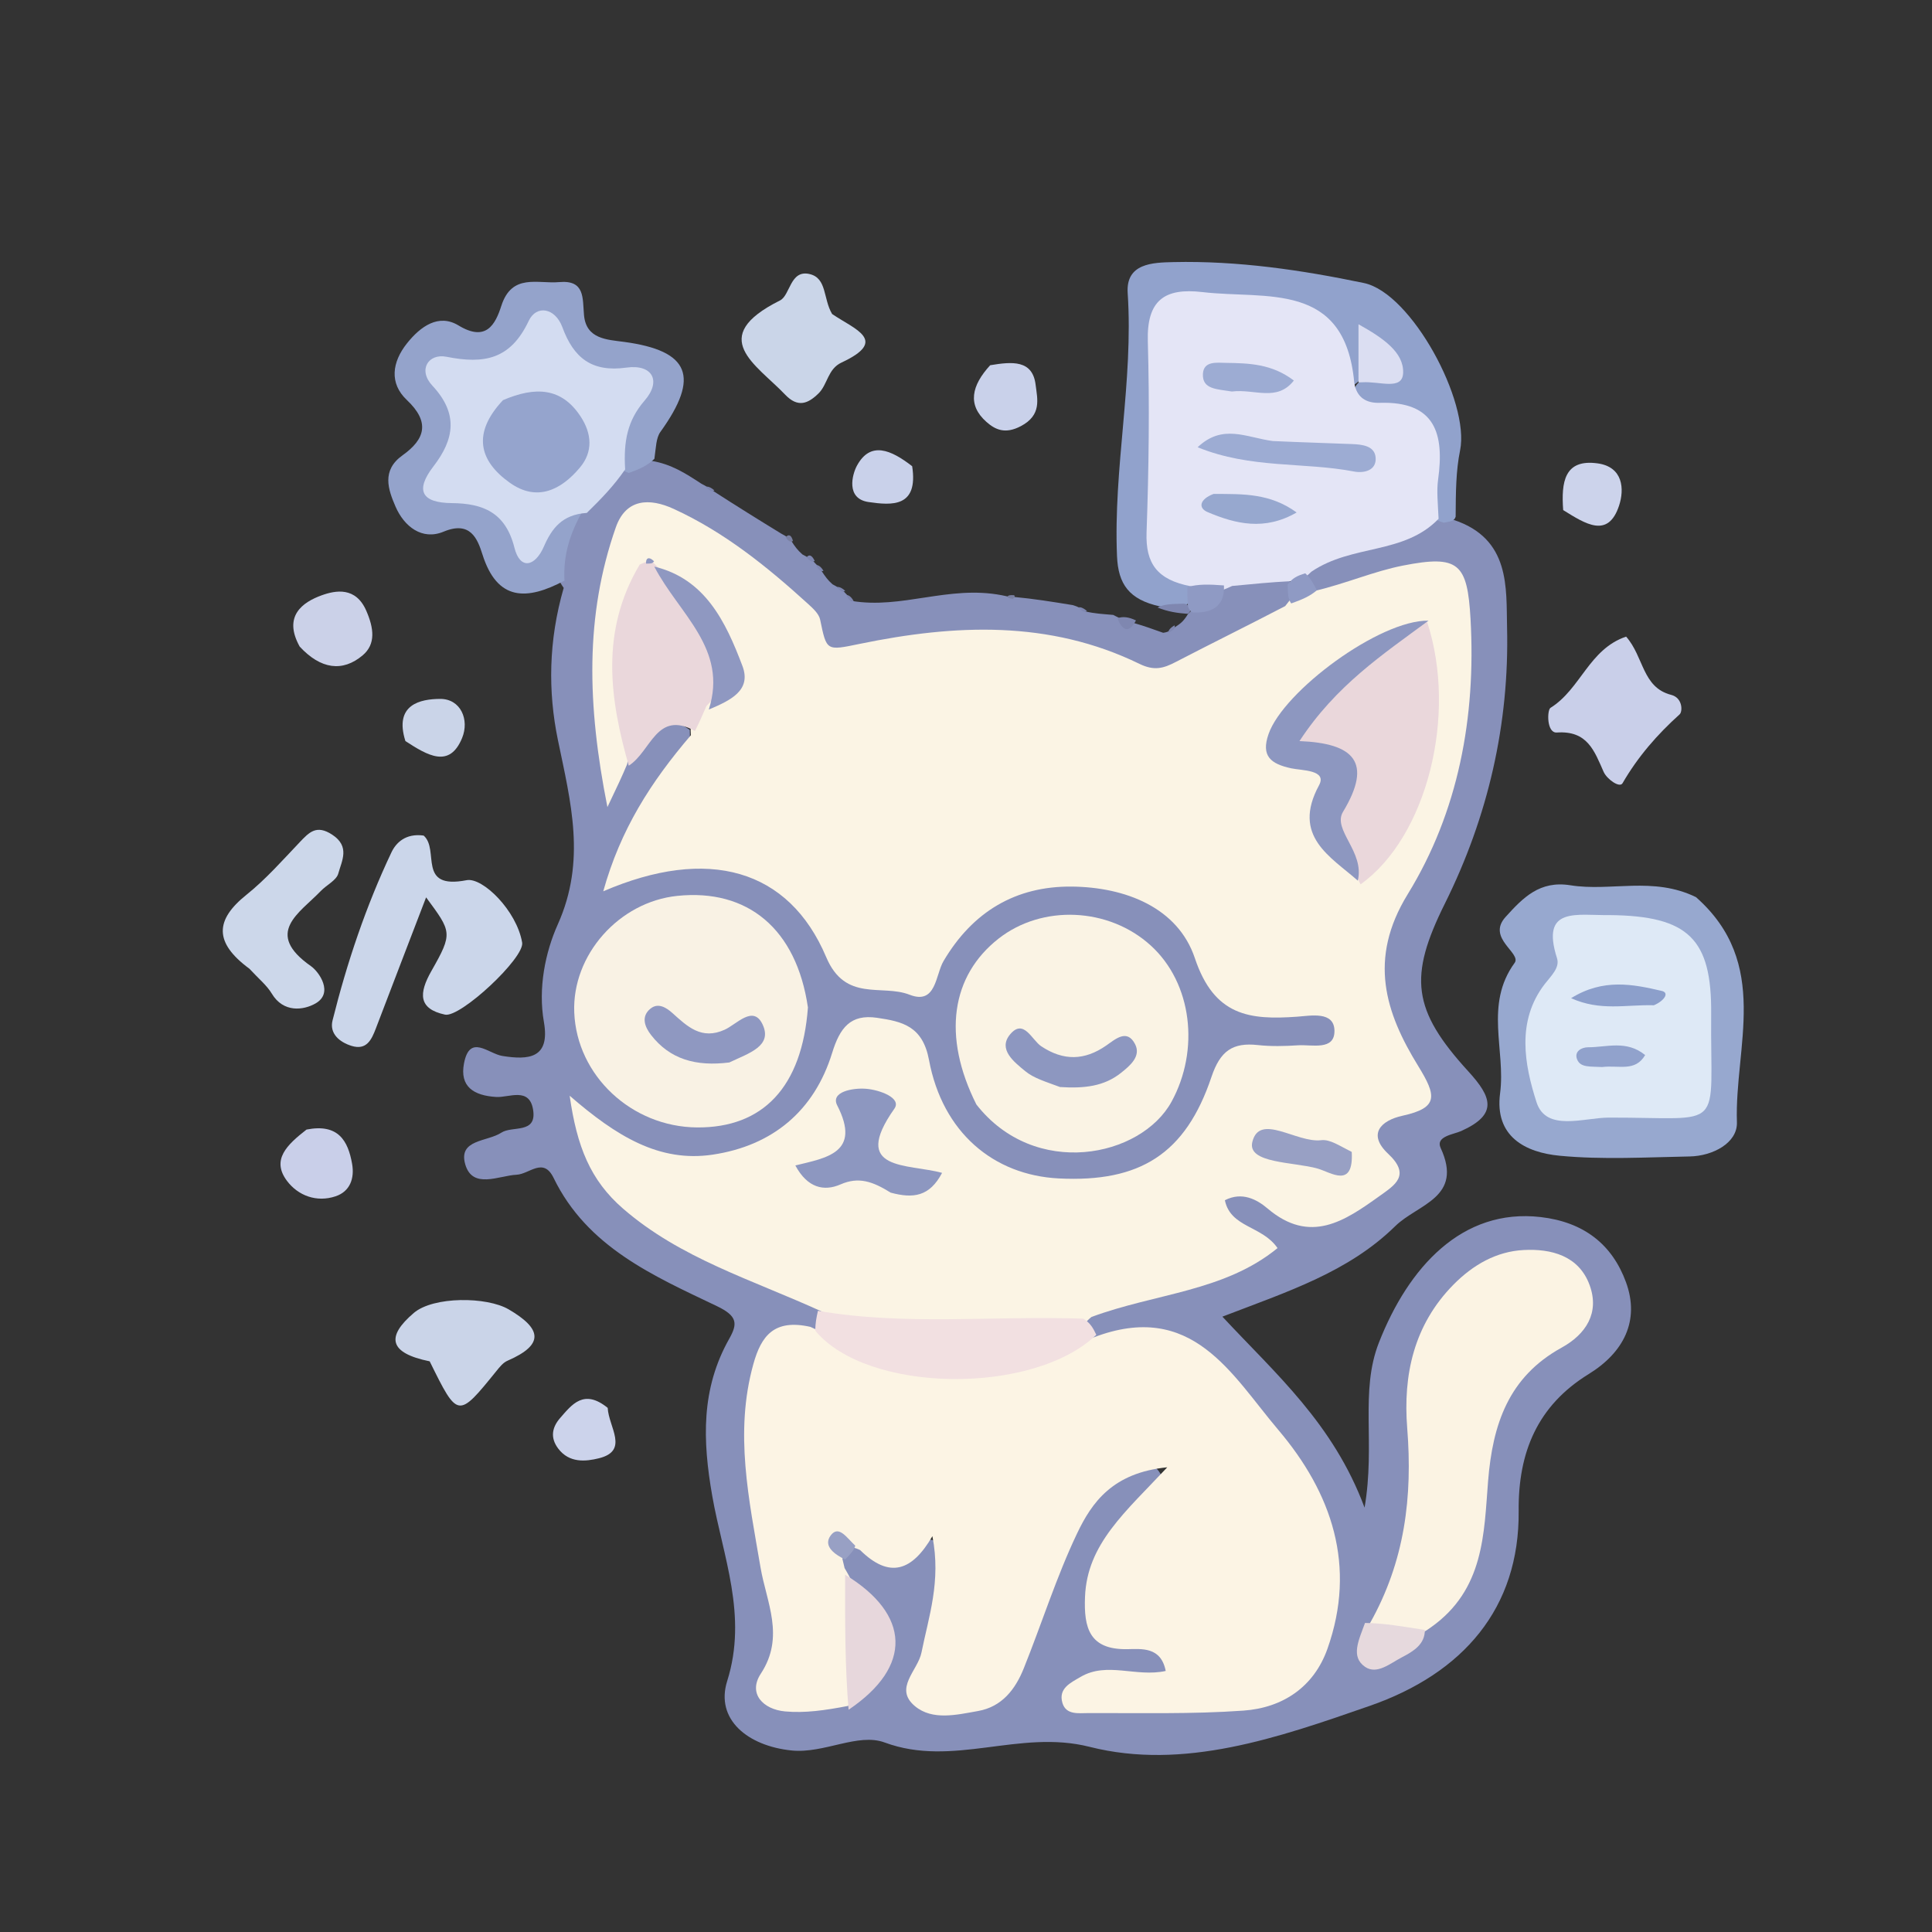 <svg version="1.1" id="Layer_1" xmlns="http://www.w3.org/2000/svg" xmlns:xlink="http://www.w3.org/1999/xlink" x="0px" y="0px"
	 width="100%" viewBox="0 0 192 192" enable-background="new 0 0 192 192" xml:space="preserve">

<rect x="0" y="0" width="192" height="192" fill="#333333" stroke="none"/>

<path fill="#8790BA" opacity="1" stroke="none" 
	d="
M116.711,62.364 
	C117.295,61.983 117.598,61.79 118.072,61.002 
	C119.691,59.535 120.764,58.213 122.434,57.025 
	C124.366,56.349 125.921,56.388 127.77,57.34 
	C128.44,57.993 128.655,58.467 128.727,59.382 
	C124.902,65.411 116.479,68.625 110.504,66.543 
	C102.679,63.816 94.74,64.468 86.794,65.575 
	C83.026,66.1 80.299,66.712 78.361,61.581 
	C76.578,56.86 71.203,54.373 66.295,52.541 
	C63.805,51.611 62.256,53.601 61.817,55.436 
	C60.286,61.831 59.629,68.335 61.494,74.715 
	C63.666,72.977 65.145,70.138 68.549,72.535 
	C68.87,77.767 64.319,80.524 63.216,85.121 
	C72.048,82.988 78.618,86.203 83.666,93.505 
	C86.632,97.796 89.865,97.613 93.167,93.442 
	C101.156,83.35 114.428,84.179 120.823,95.337 
	C122.332,97.97 124.037,99.388 127.067,99.26 
	C128.557,99.197 130.073,99.301 131.5,99.834 
	C132.849,100.338 133.812,101.179 133.673,102.781 
	C133.557,104.131 132.589,105.225 131.475,105.131 
	C124.54,104.548 121.86,109.455 118.152,114.049 
	C111.463,122.335 96.72,119.486 91.762,109.53 
	C91.167,108.336 90.883,107.007 90.281,105.825 
	C88.621,102.566 86.349,102.406 84.507,105.507 
	C83.314,107.514 82.184,109.548 80.586,111.259 
	C75.24,116.984 68.772,117.8 59.483,113.617 
	C62.636,119.557 67.755,122.159 72.943,124.713 
	C75.877,126.157 79.472,126.387 81.704,129.715 
	C81.886,130.579 81.848,131.077 81.539,131.902 
	C76.429,134.422 75.669,138.652 75.815,143.4 
	C75.953,147.907 76.92,152.283 77.69,156.693 
	C78.09,158.98 78.861,161.304 78.299,163.59 
	C77.393,167.273 78.938,168.466 82.687,168.218 
	C86.816,166.47 88.153,162.885 86.135,159.775 
	C85.426,158.684 84.335,157.883 83.519,156.417 
	C83.357,155.836 83.331,155.592 83.375,154.982 
	C83.676,154.17 83.99,153.798 84.749,153.383 
	C86.406,152.971 87.737,153.298 89.065,153.104 
	C93.673,152.431 94.689,153.318 94.506,157.82 
	C94.424,159.822 93.833,161.746 93.491,163.708 
	C93.258,165.043 91.808,166.797 93.685,167.705 
	C95.597,168.629 97.618,168.063 99.03,166.271 
	C101.023,163.741 102.098,160.767 102.986,157.726 
	C103.925,154.505 105.129,151.431 107.378,148.867 
	C108.368,147.738 109.41,146.664 110.728,145.913 
	C112.103,145.128 113.649,144.647 114.881,145.882 
	C116.24,147.244 115.323,148.691 114.369,149.884 
	C112.707,151.962 110.749,153.902 110.211,156.595 
	C109.759,158.853 109.259,161.328 112.554,162.202 
	C114.429,162.698 116.97,163.021 116.568,165.71 
	C116.106,168.806 113.285,167.723 111.29,167.957 
	C110.901,168.003 110.627,167.986 110.495,168.129 
	C114.285,168.699 118.09,168.358 121.872,168.141 
	C127.572,167.815 130.579,164.718 131.093,158.995 
	C131.705,152.188 128.62,146.773 124.522,141.768 
	C120.662,137.052 116.596,132.671 109.248,133.778 
	C108.269,133.197 107.858,132.596 107.614,131.495 
	C108.496,128.714 110.759,128.39 112.805,127.808 
	C115.361,127.081 117.939,126.439 120.443,125.535 
	C122.284,124.87 123.461,124.067 121.807,122.006 
	C121.103,121.13 120.291,120.032 121.245,118.876 
	C122.205,117.714 123.599,117.807 124.94,118.039 
	C125.925,118.209 126.832,118.656 127.782,118.952 
	C133.249,120.66 135.666,119.048 135.924,113.536 
	C135.955,112.866 135.867,111.947 136.323,111.632 
	C141.048,108.369 138.264,104.701 136.906,101.179 
	C135.231,96.834 135.591,92.869 138.089,88.847 
	C142.648,81.504 144.691,73.409 144.507,64.75 
	C144.357,57.679 142.931,56.663 135.967,58.818 
	C134.545,59.258 133.185,59.952 131.269,59.616 
	C130.219,59.072 129.795,58.452 129.612,57.269 
	C132.707,52.238 138.071,52.865 142.878,51.305 
	C143.532,51.425 143.782,51.523 144.435,51.657 
	C150.136,53.519 149.675,58.464 149.77,62.345 
	C150.004,71.914 147.896,81.138 143.592,89.794 
	C139.968,97.08 140.34,100.359 145.919,106.47 
	C148.251,109.023 148.903,110.741 145.207,112.403 
	C144.467,112.736 142.637,112.925 143.17,114.08 
	C145.455,119.03 140.909,119.645 138.657,121.853 
	C133.988,126.431 127.969,128.351 121.481,130.847 
	C126.742,136.507 132.491,141.445 135.609,149.826 
	C136.703,143.462 135.12,138.306 137.037,133.419 
	C139.965,125.953 145.284,120.051 153.1,120.949 
	C157.432,121.447 160.229,123.698 161.591,127.431 
	C162.992,131.27 161.333,134.429 157.879,136.556 
	C152.793,139.689 150.867,144.326 150.923,150.162 
	C151.015,159.84 145.378,166.308 136.122,169.528 
	C126.986,172.707 117.631,175.962 108.285,173.599 
	C101.262,171.823 94.734,175.692 87.908,173.164 
	C85.263,172.185 81.887,174.286 78.684,173.962 
	C74.278,173.515 71.071,170.852 72.267,167.059 
	C74.322,160.544 71.837,154.675 70.784,148.671 
	C69.813,143.129 69.659,138.022 72.476,133.034 
	C73.323,131.534 73.284,130.776 71.235,129.797 
	C64.94,126.789 58.36,123.939 55.018,117.062 
	C53.992,114.951 52.621,116.685 51.329,116.745 
	C49.589,116.826 46.947,118.227 46.231,115.694 
	C45.531,113.214 48.429,113.478 49.824,112.562 
	C50.905,111.852 53.356,112.719 52.982,110.305 
	C52.625,107.994 50.582,109.09 49.323,109.016 
	C47.054,108.882 45.674,107.974 46.111,105.683 
	C46.679,102.702 48.52,104.715 49.929,104.94 
	C52.51,105.352 54.693,105.205 54.053,101.565 
	C53.46,98.198 54.192,94.632 55.43,91.871 
	C58.279,85.52 56.72,79.726 55.441,73.523 
	C54.456,68.744 54.498,63.689 56.02,58.425 
	C53.927,55.428 55.046,53.17 56.861,50.657 
	C58.174,48.833 59.42,47.426 61.332,46.194 
	C62.536,45.608 63.456,45.382 64.755,45.801 
	C66.729,46.139 68.07,47.006 69.704,48.072 
	C70.206,48.333 70.392,48.446 70.831,48.764 
	C73.174,50.275 75.264,51.579 77.674,53.051 
	C78.162,53.312 78.33,53.407 78.639,53.756 
	C79.01,54.332 79.241,54.653 79.745,55.101 
	C80.201,55.337 80.382,55.448 80.804,55.767 
	C81.045,55.975 81.002,56.002 81.013,55.979 
	C81.165,56.12 81.308,56.283 81.628,56.718 
	C82.026,57.312 82.245,57.634 82.74,58.071 
	C83.196,58.308 83.377,58.431 83.815,58.758 
	C84.071,58.963 84.007,58.99 84.022,58.959 
	C84.173,59.098 84.31,59.27 84.627,59.716 
	C89.626,60.562 94.258,58.138 99.552,59.153 
	C100.169,59.28 100.334,59.349 100.752,59.321 
	C102.749,59.507 104.495,59.79 106.63,60.138 
	C107.206,60.322 107.393,60.441 107.846,60.759 
	C108.834,60.987 109.556,61.016 110.633,61.11 
	C111.441,61.504 111.888,61.842 112.743,61.934 
	C113.778,62.226 114.533,62.516 115.592,62.885 
	C116.074,62.827 116.253,62.69 116.711,62.364 
z"/>
<path fill="#97A8CF" opacity="1" stroke="none" 
	d="
M168.544,89.156 
	C176.021,95.758 172.363,104.036 172.613,111.53 
	C172.682,113.577 170.226,114.884 167.922,114.927 
	C163.611,115.007 159.268,115.264 154.996,114.856 
	C151.594,114.532 148.508,112.956 149.078,108.644 
	C149.643,104.361 147.5,99.842 150.521,95.691 
	C151.232,94.715 147.715,93.239 149.615,91.135 
	C151.36,89.204 153.014,87.488 156.063,87.977 
	C160.08,88.622 164.282,87.072 168.544,89.156 
z"/>
<path fill="#91A2CC" opacity="1" stroke="none" 
	d="
M144.66,51.346 
	C144.538,51.753 144.24,51.814 143.49,51.944 
	C142.464,51.656 141.816,51.159 141.844,50.533 
	C142.092,45.115 138.946,42.006 134.559,39.317 
	C134.571,38.668 134.681,38.384 134.879,38.162 
	C135.284,37.708 135.725,37.289 136.165,36.871 
	C135.54,37.197 135.242,37.87 134.35,38.379 
	C133.123,38.412 132.564,37.88 132.051,37.181 
	C130.917,35.638 131.656,32.819 129.253,32.284 
	C125.891,31.537 122.469,30.858 118.974,31.086 
	C117.513,31.181 116.295,31.825 116.198,33.384 
	C115.77,40.295 115.57,47.215 116.317,54.118 
	C116.444,55.294 117.557,56.036 118.31,57.395 
	C118.656,58.296 118.676,58.841 118.359,59.766 
	C117.362,60.593 116.499,60.479 115.259,60.258 
	C112.201,59.589 111.126,58.041 111.008,55.286 
	C110.632,46.533 112.648,37.896 112.068,29.128 
	C111.871,26.153 114.562,26.093 116.616,26.047 
	C123.007,25.902 129.33,26.831 135.546,28.127 
	C140.267,29.112 146.09,39.926 145.101,44.761 
	C144.685,46.798 144.676,48.918 144.66,51.346 
z"/>
<path fill="#94A3CB" opacity="1" stroke="none" 
	d="
M65.033,45.594 
	C64.313,46.297 63.555,46.621 62.492,47 
	C60.915,46.476 60.337,45.073 60.789,44.173 
	C64.127,37.524 57.18,37.473 54.65,34.854 
	C52.851,32.993 51.398,36.226 49.608,36.781 
	C48.267,37.197 45.564,37.035 45.825,38.387 
	C46.449,41.618 44.596,44.919 45.639,47.553 
	C46.434,49.56 50.147,49.829 52.127,51.737 
	C53.146,52.718 54.208,51.275 55.208,50.815 
	C55.997,50.453 56.772,50.3 57.825,50.899 
	C56.679,53.021 55.96,55.072 56.096,57.701 
	C52.364,59.688 49.417,59.761 47.944,55.097 
	C47.45,53.531 46.737,51.731 44.086,52.836 
	C41.936,53.732 40.156,52.312 39.304,50.338 
	C38.575,48.648 37.895,46.751 40.005,45.247 
	C42.239,43.654 42.771,41.956 40.431,39.75 
	C38.676,38.095 38.949,35.996 40.451,34.113 
	C41.795,32.429 43.594,31.146 45.567,32.343 
	C48.307,34.005 49.225,32.25 49.82,30.398 
	C50.87,27.133 53.426,28.226 55.571,28.035 
	C58.148,27.805 57.886,29.619 58.037,31.312 
	C58.251,33.709 60.328,33.748 62.023,33.977 
	C68.545,34.859 69.584,37.429 65.633,42.918 
	C65.198,43.523 65.197,44.441 65.033,45.594 
z"/>
<path fill="#CBD6EA" opacity="1" stroke="none" 
	d="
M42.102,83.038 
	C43.723,84.458 41.394,88.443 46.373,87.472 
	C47.952,87.164 51.348,90.488 51.891,93.673 
	C52.149,95.189 45.749,101.16 44.226,100.833 
	C41.56,100.26 41.61,98.713 42.876,96.489 
	C45.03,92.704 44.879,92.618 42.346,89.178 
	C40.655,93.586 38.997,97.893 37.352,102.206 
	C36.922,103.333 36.427,104.401 34.932,103.937 
	C33.734,103.565 32.722,102.712 33.048,101.408 
	C34.483,95.667 36.365,90.06 38.9,84.708 
	C39.346,83.768 40.295,82.788 42.102,83.038 
z"/>
<path fill="#CAD4E8" opacity="1" stroke="none" 
	d="
M42.701,135.287 
	C38.626,134.461 38.366,132.83 41.122,130.48 
	C43.072,128.818 48.374,128.85 50.55,130.123 
	C53.787,132.016 54.19,133.599 50.422,135.234 
	C49.998,135.418 49.654,135.854 49.347,136.233 
	C45.504,140.977 45.508,140.98 42.701,135.287 
z"/>
<path fill="#CCD7EA" opacity="1" stroke="none" 
	d="
M24.785,96.27 
	C21.242,93.661 21.378,91.421 24.485,88.928 
	C26.416,87.38 28.081,85.49 29.795,83.687 
	C30.744,82.687 31.463,81.936 33.01,82.947 
	C34.813,84.124 33.966,85.541 33.619,86.81 
	C33.432,87.491 32.463,87.94 31.891,88.536 
	C29.754,90.763 26.19,92.715 30.909,96.02 
	C31.71,96.581 33.179,98.681 31.357,99.721 
	C30.152,100.409 28.16,100.66 27.014,98.749 
	C26.515,97.918 25.71,97.271 24.785,96.27 
z"/>
<path fill="#C9CFE9" opacity="1" stroke="none" 
	d="
M161.602,63.266 
	C163.382,65.287 163.191,68.317 166.086,69.057 
	C167.229,69.349 167.229,70.714 166.917,70.994 
	C164.681,73.008 162.763,75.212 161.245,77.838 
	C160.956,78.338 159.688,77.429 159.366,76.703 
	C158.442,74.621 157.762,72.586 154.714,72.797 
	C153.692,72.868 153.737,70.562 154.088,70.344 
	C157.086,68.478 157.911,64.512 161.602,63.266 
z"/>
<path fill="#CAD5E8" opacity="1" stroke="none" 
	d="
M82.695,31.207 
	C84.94,32.737 88.355,33.829 83.63,36.029 
	C82.253,36.67 82.254,38.21 81.338,39.103 
	C80.307,40.109 79.298,40.555 78.022,39.214 
	C75.162,36.21 70.192,33.523 77.515,29.859 
	C78.539,29.347 78.511,26.782 80.453,27.234 
	C82.199,27.641 81.787,29.678 82.695,31.207 
z"/>
<path fill="#CBD1E8" opacity="1" stroke="none" 
	d="
M29.784,64.259 
	C28.108,61.241 30.053,59.854 31.964,59.162 
	C33.373,58.653 35.356,58.303 36.397,60.688 
	C37.154,62.423 37.367,64.009 36.039,65.128 
	C34.048,66.806 31.878,66.517 29.784,64.259 
z"/>
<path fill="#C9CFE9" opacity="1" stroke="none" 
	d="
M30.463,112.255 
	C33.61,111.637 34.59,113.36 34.993,115.67 
	C35.244,117.107 34.785,118.404 33.355,118.885 
	C31.466,119.521 29.624,118.82 28.524,117.36 
	C26.933,115.248 28.54,113.755 30.463,112.255 
z"/>
<path fill="#C9D1EA" opacity="1" stroke="none" 
	d="
M98.403,36.296 
	C100.607,35.927 102.612,35.759 102.918,38.233 
	C103.096,39.674 103.54,41.243 101.458,42.346 
	C99.891,43.175 98.901,42.699 98.033,41.931 
	C96.117,40.237 96.547,38.32 98.403,36.296 
z"/>
<path fill="#CCD3EB" opacity="1" stroke="none" 
	d="
M155.347,50.691 
	C155.146,47.918 155.454,45.59 158.772,46.05 
	C161.309,46.402 161.444,48.614 160.899,50.256 
	C159.81,53.539 157.575,52.074 155.347,50.691 
z"/>
<path fill="#CCD3EB" opacity="1" stroke="none" 
	d="
M60.392,139.913 
	C60.49,141.833 62.55,144.175 59.51,144.924 
	C58.203,145.246 56.58,145.413 55.481,143.966 
	C54.635,142.851 54.885,141.813 55.674,140.911 
	C56.837,139.581 58.019,137.989 60.392,139.913 
z"/>
<path fill="#CAD4E8" opacity="1" stroke="none" 
	d="
M40.289,73.647 
	C39.132,69.994 41.797,69.469 43.73,69.456 
	C45.788,69.443 46.668,71.527 45.924,73.341 
	C44.669,76.396 42.492,75.076 40.289,73.647 
z"/>
<path fill="#C9D1EA" opacity="1" stroke="none" 
	d="
M90.65,46.332 
	C91.284,50.442 88.625,50.227 86.319,49.892 
	C84.033,49.56 84.695,47.145 85.155,46.291 
	C86.497,43.8 88.55,44.702 90.65,46.332 
z"/>
<path fill="#7F87B0" opacity="1" stroke="none" 
	d="
M112.89,61.657 
	C112.263,62.849 111.613,62.847 111.045,61.439 
	C111.579,61.242 112.168,61.31 112.89,61.657 
z"/>
<path fill="#7F87B0" opacity="1" stroke="none" 
	d="
M115.035,60.374 
	C115.656,60.042 116.438,60.019 117.611,59.992 
	C118.002,59.989 118.357,60.341 118.319,60.588 
	C118.282,60.835 118.114,60.956 118.021,61.002 
	C117.018,60.927 116.107,60.805 115.035,60.374 
z"/>
<path fill="#7F87B0" opacity="1" stroke="none" 
	d="
M108.017,60.716 
	C107.806,60.899 107.54,60.762 107.166,60.376 
	C107.32,60.294 107.622,60.384 108.017,60.716 
z"/>
<path fill="#7F87B0" opacity="1" stroke="none" 
	d="
M70.993,48.733 
	C70.785,48.91 70.524,48.774 70.162,48.391 
	C70.314,48.312 70.609,48.404 70.993,48.733 
z"/>
<path fill="#7F87B0" opacity="1" stroke="none" 
	d="
M83.993,58.716 
	C83.771,58.895 83.513,58.753 83.155,58.36 
	C83.315,58.28 83.615,58.374 83.993,58.716 
z"/>
<path fill="#7A80A1" opacity="1" stroke="none" 
	d="
M78.805,53.765 
	C78.532,53.918 78.33,53.766 78.083,53.386 
	C78.368,53.052 78.648,53.153 78.805,53.765 
z"/>
<path fill="#7F87B0" opacity="1" stroke="none" 
	d="
M84.837,59.734 
	C84.548,59.828 84.343,59.614 84.114,59.138 
	C84.314,59.111 84.591,59.294 84.837,59.734 
z"/>
<path fill="#7A80A1" opacity="1" stroke="none" 
	d="
M100.754,59.15 
	C101.003,59.225 100.647,59.515 100.647,59.515 
	C100.647,59.515 100.205,59.454 100.104,59.332 
	C100.17,59.166 100.338,59.121 100.754,59.15 
z"/>
<path fill="#7F87B0" opacity="1" stroke="none" 
	d="
M116.729,62.146 
	C116.82,62.438 116.599,62.648 116.112,62.884 
	C116.086,62.682 116.277,62.399 116.729,62.146 
z"/>
<path fill="#7F87B0" opacity="1" stroke="none" 
	d="
M81.838,56.733 
	C81.55,56.832 81.344,56.624 81.106,56.161 
	C81.305,56.13 81.587,56.303 81.838,56.733 
z"/>
<path fill="#7F87B0" opacity="1" stroke="none" 
	d="
M80.965,55.74 
	C80.753,55.914 80.501,55.778 80.154,55.397 
	C80.391,55.059 80.679,55.152 80.965,55.74 
z"/>
<path fill="#FBF4E4" opacity="1" stroke="none" 
	d="
M130.658,58.725 
	C133.793,57.982 136.539,56.773 139.411,56.209 
	C144.975,55.115 145.831,55.976 146.142,61.545 
	C146.686,71.265 144.932,80.68 139.899,88.863 
	C135.928,95.32 137.683,100.654 140.945,105.949 
	C142.752,108.881 142.991,110.088 139.4,110.875 
	C137.187,111.36 135.888,112.724 137.956,114.663 
	C140.246,116.81 138.604,117.781 137.098,118.86 
	C133.645,121.334 130.209,123.701 125.967,120.097 
	C124.931,119.217 123.444,118.393 121.727,119.278 
	C122.294,122.018 125.428,121.794 126.96,124.035 
	C121.668,128.364 114.834,128.52 108.471,130.878 
	C107.923,131.307 107.73,131.711 107.466,131.764 
	C98.882,133.459 90.313,134.634 81.661,130.335 
	C74.651,127.14 67.621,125.057 61.92,120.114 
	C58.669,117.296 57.332,113.948 56.613,108.892 
	C61.266,112.924 65.525,115.54 70.83,114.747 
	C76.784,113.856 80.923,110.392 82.697,104.64 
	C83.466,102.146 84.514,100.758 87.162,101.148 
	C89.66,101.516 91.693,101.958 92.324,105.345 
	C93.666,112.533 98.73,116.788 105.23,117.112 
	C113.283,117.514 117.817,114.688 120.393,107.027 
	C121.263,104.441 122.489,103.58 125.002,103.857 
	C126.32,104.002 127.671,103.967 128.998,103.881 
	C130.384,103.792 132.651,104.439 132.617,102.424 
	C132.584,100.471 130.277,100.94 128.924,101.037 
	C124.183,101.377 120.67,100.977 118.745,95.225 
	C117.058,90.187 111.83,88.159 106.505,88.108 
	C100.925,88.055 96.653,90.615 93.766,95.512 
	C92.958,96.882 93.047,99.893 90.394,98.855 
	C87.636,97.776 84.013,99.625 82.107,95.119 
	C78.397,86.344 70.357,84.087 59.95,88.578 
	C61.668,82.41 64.692,77.704 68.658,73.066 
	C68.571,71.825 68.741,70.914 69.446,69.756 
	C72.332,68.343 72.982,66.715 71.435,64.039 
	C69.988,61.536 68.205,59.431 65.652,57.524 
	C65.168,57.246 64.978,57.128 64.539,56.793 
	C63.902,55.987 63.85,56.246 63.801,57.081 
	C62.329,63.408 63.515,69.571 62.325,75.942 
	C61.801,77.195 61.38,78.079 60.365,80.208 
	C58.341,70.024 58.13,61.168 61.197,52.413 
	C62.205,49.537 64.548,49.469 66.956,50.575 
	C71.989,52.885 76.249,56.322 80.309,60.02 
	C80.792,60.459 81.383,60.997 81.504,61.577 
	C82.158,64.718 82.101,64.675 85.457,63.983 
	C94.901,62.038 104.282,61.611 113.237,65.974 
	C114.717,66.695 115.633,66.416 116.852,65.783 
	C120.361,63.96 123.911,62.217 127.722,60.231 
	C128.555,59.181 129.073,58.284 130.658,58.725 
z"/>
<path fill="#FCF4E4" opacity="1" stroke="none" 
	d="
M83.717,154.923 
	C83.804,155.251 83.883,155.642 83.935,155.834 
	C86.605,160.289 86.799,164.669 84.288,169.531 
	C81.979,169.977 79.978,170.259 78.019,170.079 
	C75.845,169.88 74.307,168.311 75.609,166.328 
	C78.034,162.637 76.165,159.224 75.578,155.76 
	C74.438,149.039 72.962,142.387 74.872,135.548 
	C75.654,132.751 76.935,131.052 80.537,131.863 
	C89.901,136.364 99.057,135.572 108.665,132.916 
	C118.506,129.149 122.404,136.642 127.033,142.096 
	C132.362,148.375 134.835,155.623 131.922,163.85 
	C130.564,167.685 127.444,169.724 123.573,169.999 
	C118.442,170.365 113.272,170.223 108.119,170.245 
	C107.181,170.249 105.94,170.444 105.583,169.235 
	C105.155,167.786 106.404,167.228 107.39,166.648 
	C110.013,165.104 112.911,166.705 115.847,166.057 
	C115.372,163.627 113.44,163.872 112.011,163.893 
	C108.239,163.949 107.707,161.75 107.827,158.699 
	C108.035,153.418 111.832,150.279 116.001,145.819 
	C110.573,146.358 108.503,149.314 107.033,152.403 
	C104.973,156.732 103.531,161.351 101.736,165.81 
	C100.902,167.88 99.581,169.616 97.199,170.039 
	C95.073,170.416 92.67,171.005 90.929,169.558 
	C88.793,167.78 91.217,166.024 91.576,164.226 
	C92.283,160.684 93.539,157.175 92.661,152.665 
	C90.662,156.107 88.422,156.947 85.478,154.044 
	C84.353,153.485 83.93,153.908 83.717,154.923 
z"/>
<path fill="#E4E5F6" opacity="1" stroke="none" 
	d="
M134.582,37.997 
	C134.805,39.588 135.877,40.07 137.101,40.032 
	C142.658,39.861 143.542,43.124 142.918,47.655 
	C142.762,48.784 142.892,49.953 142.965,51.558 
	C139.502,55.149 134.388,54.056 130.322,56.816 
	C129.636,57.495 129.168,57.811 128.24,57.758 
	C126.261,57.861 124.57,58.029 122.455,58.231 
	C120.971,58.945 119.875,59.154 118.359,58.267 
	C114.994,57.623 113.834,55.998 113.944,52.905 
	C114.168,46.584 114.249,40.247 114.069,33.925 
	C113.953,29.846 115.722,28.581 119.501,29.027 
	C125.798,29.771 133.644,27.874 134.582,37.997 
z"/>
<path fill="#FAF3E4" opacity="1" stroke="none" 
	d="
M97.03,109.76 
	C93.624,102.975 94.525,96.979 99.231,93.283 
	C103.571,89.875 110.177,90.167 114.347,93.951 
	C118.501,97.72 119.225,104.374 116.426,109.486 
	C113.387,115.037 102.829,117.189 97.03,109.76 
z"/>
<path fill="#F9F2E4" opacity="1" stroke="none" 
	d="
M80.291,100.121 
	C79.704,108.044 75.821,112.091 69.274,112.043 
	C62.769,111.995 57.318,106.889 57.068,100.609 
	C56.841,94.908 61.51,89.63 67.309,89.031 
	C74.296,88.309 79.149,92.297 80.291,100.121 
z"/>
<path fill="#FBF3E3" opacity="1" stroke="none" 
	d="
M136.122,161.355 
	C139.631,155.142 140.385,148.725 139.847,141.925 
	C139.429,136.648 140.497,131.673 144.438,127.672 
	C146.396,125.685 148.724,124.363 151.427,124.225 
	C154.144,124.085 156.899,124.78 157.972,127.705 
	C158.987,130.472 157.611,132.593 155.189,133.929 
	C149.924,136.832 148.337,141.527 147.884,147.192 
	C147.47,152.375 147.517,157.969 142.201,161.724 
	C140.045,163.303 138.172,163.214 136.122,161.355 
z"/>
<path fill="#D3DCF1" opacity="1" stroke="none" 
	d="
M58.317,50.973 
	C55.861,51.133 54.832,52.52 54.048,54.32 
	C53.18,56.313 51.687,56.675 51.123,54.43 
	C50.241,50.921 48.005,50.027 44.897,49.998 
	C41.91,49.97 41.221,48.751 43.08,46.34 
	C45.173,43.624 45.554,41.098 42.971,38.329 
	C41.5,36.753 42.573,35.096 44.382,35.457 
	C48.138,36.207 50.741,35.708 52.543,31.889 
	C53.306,30.27 55.175,30.579 55.89,32.524 
	C57.002,35.547 58.791,37.017 62.255,36.532 
	C64.833,36.171 65.759,37.852 64.066,39.803 
	C62.352,41.777 61.955,43.858 62.127,46.65 
	C60.986,48.297 59.784,49.539 58.317,50.973 
z"/>
<path fill="#F2E0E1" opacity="1" stroke="none" 
	d="
M108.95,132.65 
	C102.703,138.664 86.201,138.5 81.016,132.237 
	C81.038,131.437 81.122,131.01 81.286,130.266 
	C89.911,131.76 98.577,130.737 107.667,131.046 
	C108.383,131.513 108.619,131.962 108.95,132.65 
z"/>
<path fill="#EAD7DB" opacity="1" stroke="none" 
	d="
M62.485,76.094 
	C60.61,69.511 59.614,62.743 63.577,56.101 
	C64.118,55.877 64.303,55.753 64.765,55.813 
	C65.043,55.997 64.993,56.008 64.995,55.983 
	C67.176,58.201 69.472,60.337 71.028,63.115 
	C72.375,65.521 72.658,67.769 70.208,70.156 
	C69.763,71.178 69.48,71.835 69.066,72.643 
	C65.23,70.527 64.72,74.669 62.485,76.094 
z"/>
<path fill="#E7D7DC" opacity="1" stroke="none" 
	d="
M84.332,169.912 
	C83.97,165.582 83.979,161.266 83.987,156.488 
	C90.466,160.425 90.732,165.601 84.332,169.912 
z"/>
<path fill="#E6D9DD" opacity="1" stroke="none" 
	d="
M135.654,161.286 
	C137.655,161.32 139.433,161.647 141.599,161.983 
	C141.615,163.413 140.462,164.109 139.301,164.711 
	C138.16,165.303 136.836,166.46 135.659,165.65 
	C134.189,164.638 135.043,162.98 135.654,161.286 
z"/>
<path fill="#8F9AC4" opacity="1" stroke="none" 
	d="
M118.003,58.337 
	C119.082,58.036 120.16,58.065 121.634,58.18 
	C121.723,60.004 120.738,60.945 118.601,60.87 
	C118.282,60.835 118.101,60.425 118.052,60.207 
	C118.002,59.548 118.002,59.108 118.003,58.337 
z"/>
<path fill="#98A0C4" opacity="1" stroke="none" 
	d="
M83.985,154.982 
	C83.019,154.511 81.742,153.673 82.556,152.586 
	C83.353,151.524 84.138,152.811 84.997,153.61 
	C84.828,154.158 84.498,154.435 83.985,154.982 
z"/>
<path fill="#8F9AC4" opacity="1" stroke="none" 
	d="
M127.965,58.081 
	C128.445,57.449 128.938,57.205 129.715,56.976 
	C130.248,57.467 130.498,57.943 130.869,58.659 
	C130.205,59.239 129.42,59.579 128.317,59.97 
	C127.993,59.503 127.986,58.986 127.965,58.081 
z"/>
<path fill="#DEE9F6" opacity="1" stroke="none" 
	d="
M159.986,90.941 
	C167.809,91.024 170.121,93.311 170.054,100.776 
	C169.946,112.68 171.652,111.041 159.877,111.066 
	C157.395,111.072 153.653,112.509 152.698,109.537 
	C151.508,105.83 150.673,101.481 153.512,97.797 
	C154.137,96.986 155.036,96.171 154.735,95.23 
	C153.071,90.035 156.729,90.995 159.986,90.941 
z"/>
<path fill="#DBDEF2" opacity="1" stroke="none" 
	d="
M135.006,38.008 
	C135.005,36.292 135.005,34.563 135.005,32.226 
	C137.505,33.614 139.51,35.03 139.443,37.048 
	C139.383,38.848 137.1,37.868 135.373,37.992 
	C134.978,37.994 135.006,37.994 135.006,38.008 
z"/>
<path fill="#EAD7DB" opacity="1" stroke="none" 
	d="
M141.829,61.815 
	C144.863,71.082 141.787,83.191 135.217,87.881 
	C133.54,84.639 130.717,81.695 133.143,77.709 
	C133.676,76.833 132.716,75.877 131.633,75.552 
	C127.003,74.163 128.477,71.449 130.652,69.326 
	C133.831,66.221 137.101,63.072 141.829,61.815 
z"/>
<path fill="#8D97C0" opacity="1" stroke="none" 
	d="
M141.962,61.681 
	C137.434,65.028 132.766,68.107 129.141,73.648 
	C134.525,73.866 136.46,75.717 133.467,80.678 
	C132.387,82.467 135.64,84.645 134.936,87.517 
	C132.265,85.152 128.334,83.118 131.082,78.044 
	C131.92,76.495 129.37,76.584 128.308,76.352 
	C126.292,75.911 125.301,75.147 126.067,72.95 
	C127.554,68.682 137.119,61.59 141.962,61.681 
z"/>
<path fill="#8D97C0" opacity="1" stroke="none" 
	d="
M88.516,118.523 
	C86.729,117.415 85.344,116.912 83.528,117.706 
	C81.9,118.418 80.242,118.068 79.041,115.822 
	C82.102,115.069 85.627,114.579 83.202,109.854 
	C82.508,108.501 84.749,108.093 86.086,108.203 
	C87.414,108.313 89.639,109.107 88.88,110.184 
	C84.473,116.433 90.24,115.62 93.623,116.559 
	C92.384,118.911 90.767,119.132 88.516,118.523 
z"/>
<path fill="#8F98C1" opacity="1" stroke="none" 
	d="
M70.439,70.513 
	C72.386,64.456 67.463,61.01 65.023,56.308 
	C70.07,57.517 72.117,61.774 73.783,66.184 
	C74.696,68.603 72.618,69.6 70.439,70.513 
z"/>
<path fill="#98A0C4" opacity="1" stroke="none" 
	d="
M134.335,114.477 
	C134.536,118.174 132.265,116.507 130.944,116.131 
	C128.571,115.456 123.933,115.632 124.454,113.489 
	C125.167,110.551 128.869,113.612 131.302,113.311 
	C132.175,113.203 133.145,113.886 134.335,114.477 
z"/>
<path fill="#8F98C1" opacity="1" stroke="none" 
	d="
M64.999,55.775 
	C64.858,56.005 64.674,56.014 64.211,56.012 
	C64.156,55.581 64.392,55.192 64.999,55.775 
z"/>
<path fill="#9DACD3" opacity="1" stroke="none" 
	d="
M126.471,43.829 
	C129.397,43.961 131.882,44.032 134.367,44.131 
	C135.38,44.171 136.618,44.305 136.709,45.476 
	C136.809,46.771 135.535,47.047 134.564,46.86 
	C129.581,45.897 124.325,46.606 119.019,44.447 
	C121.503,42.093 123.818,43.463 126.471,43.829 
z"/>
<path fill="#9DACD3" opacity="1" stroke="none" 
	d="
M122.42,38.908 
	C120.93,38.664 119.473,38.696 119.544,37.167 
	C119.604,35.846 120.937,36.049 121.853,36.062 
	C124.119,36.095 126.402,36.155 128.582,37.817 
	C126.897,39.967 124.674,38.624 122.42,38.908 
z"/>
<path fill="#97A8CF" opacity="1" stroke="none" 
	d="
M120.598,49.087 
	C123.593,49.09 126.223,49.019 128.859,50.928 
	C125.676,52.771 122.797,52.073 120.007,50.89 
	C119.067,50.491 119.191,49.622 120.598,49.087 
z"/>
<path fill="#8D97C0" opacity="1" stroke="none" 
	d="
M105.34,108.027 
	C103.911,107.491 102.745,107.158 101.888,106.451 
	C100.791,105.546 99.138,104.281 100.386,102.792 
	C101.735,101.182 102.544,103.358 103.479,103.979 
	C105.695,105.45 107.785,105.397 109.932,103.906 
	C110.851,103.269 112.004,102.211 112.803,103.766 
	C113.422,104.969 112.31,105.903 111.387,106.634 
	C109.726,107.95 107.775,108.187 105.34,108.027 
z"/>
<path fill="#8F98C1" opacity="1" stroke="none" 
	d="
M72.48,105.586 
	C69.161,106.004 66.578,105.277 64.698,102.852 
	C64.08,102.055 63.674,101.024 64.645,100.236 
	C65.395,99.627 66.197,100.113 66.825,100.677 
	C68.31,102.012 69.715,103.376 72.017,102.332 
	C73.214,101.789 74.84,99.861 75.767,101.771 
	C76.828,103.959 74.421,104.66 72.48,105.586 
z"/>
<path fill="#95A4CD" opacity="1" stroke="none" 
	d="
M49.986,39.767 
	C53.215,38.385 55.814,38.506 57.706,41.399 
	C58.822,43.106 58.945,44.901 57.629,46.468 
	C55.757,48.698 53.363,49.888 50.678,47.985 
	C47.606,45.808 46.899,43.062 49.986,39.767 
z"/>
<path fill="#8C9FCB" opacity="1" stroke="none" 
	d="
M164.361,99.901 
	C161.537,99.827 159.052,100.508 156.134,99.199 
	C159.33,97.209 162.288,97.811 165.142,98.476 
	C165.949,98.664 165.362,99.481 164.361,99.901 
z"/>
<path fill="#91A2CC" opacity="1" stroke="none" 
	d="
M159.212,106.04 
	C158.034,105.968 157.046,106.128 156.721,105.252 
	C156.436,104.486 157.171,104.075 157.834,104.076 
	C159.676,104.079 161.64,103.335 163.494,104.852 
	C162.493,106.549 160.899,105.834 159.212,106.04 
z"/>
</svg>